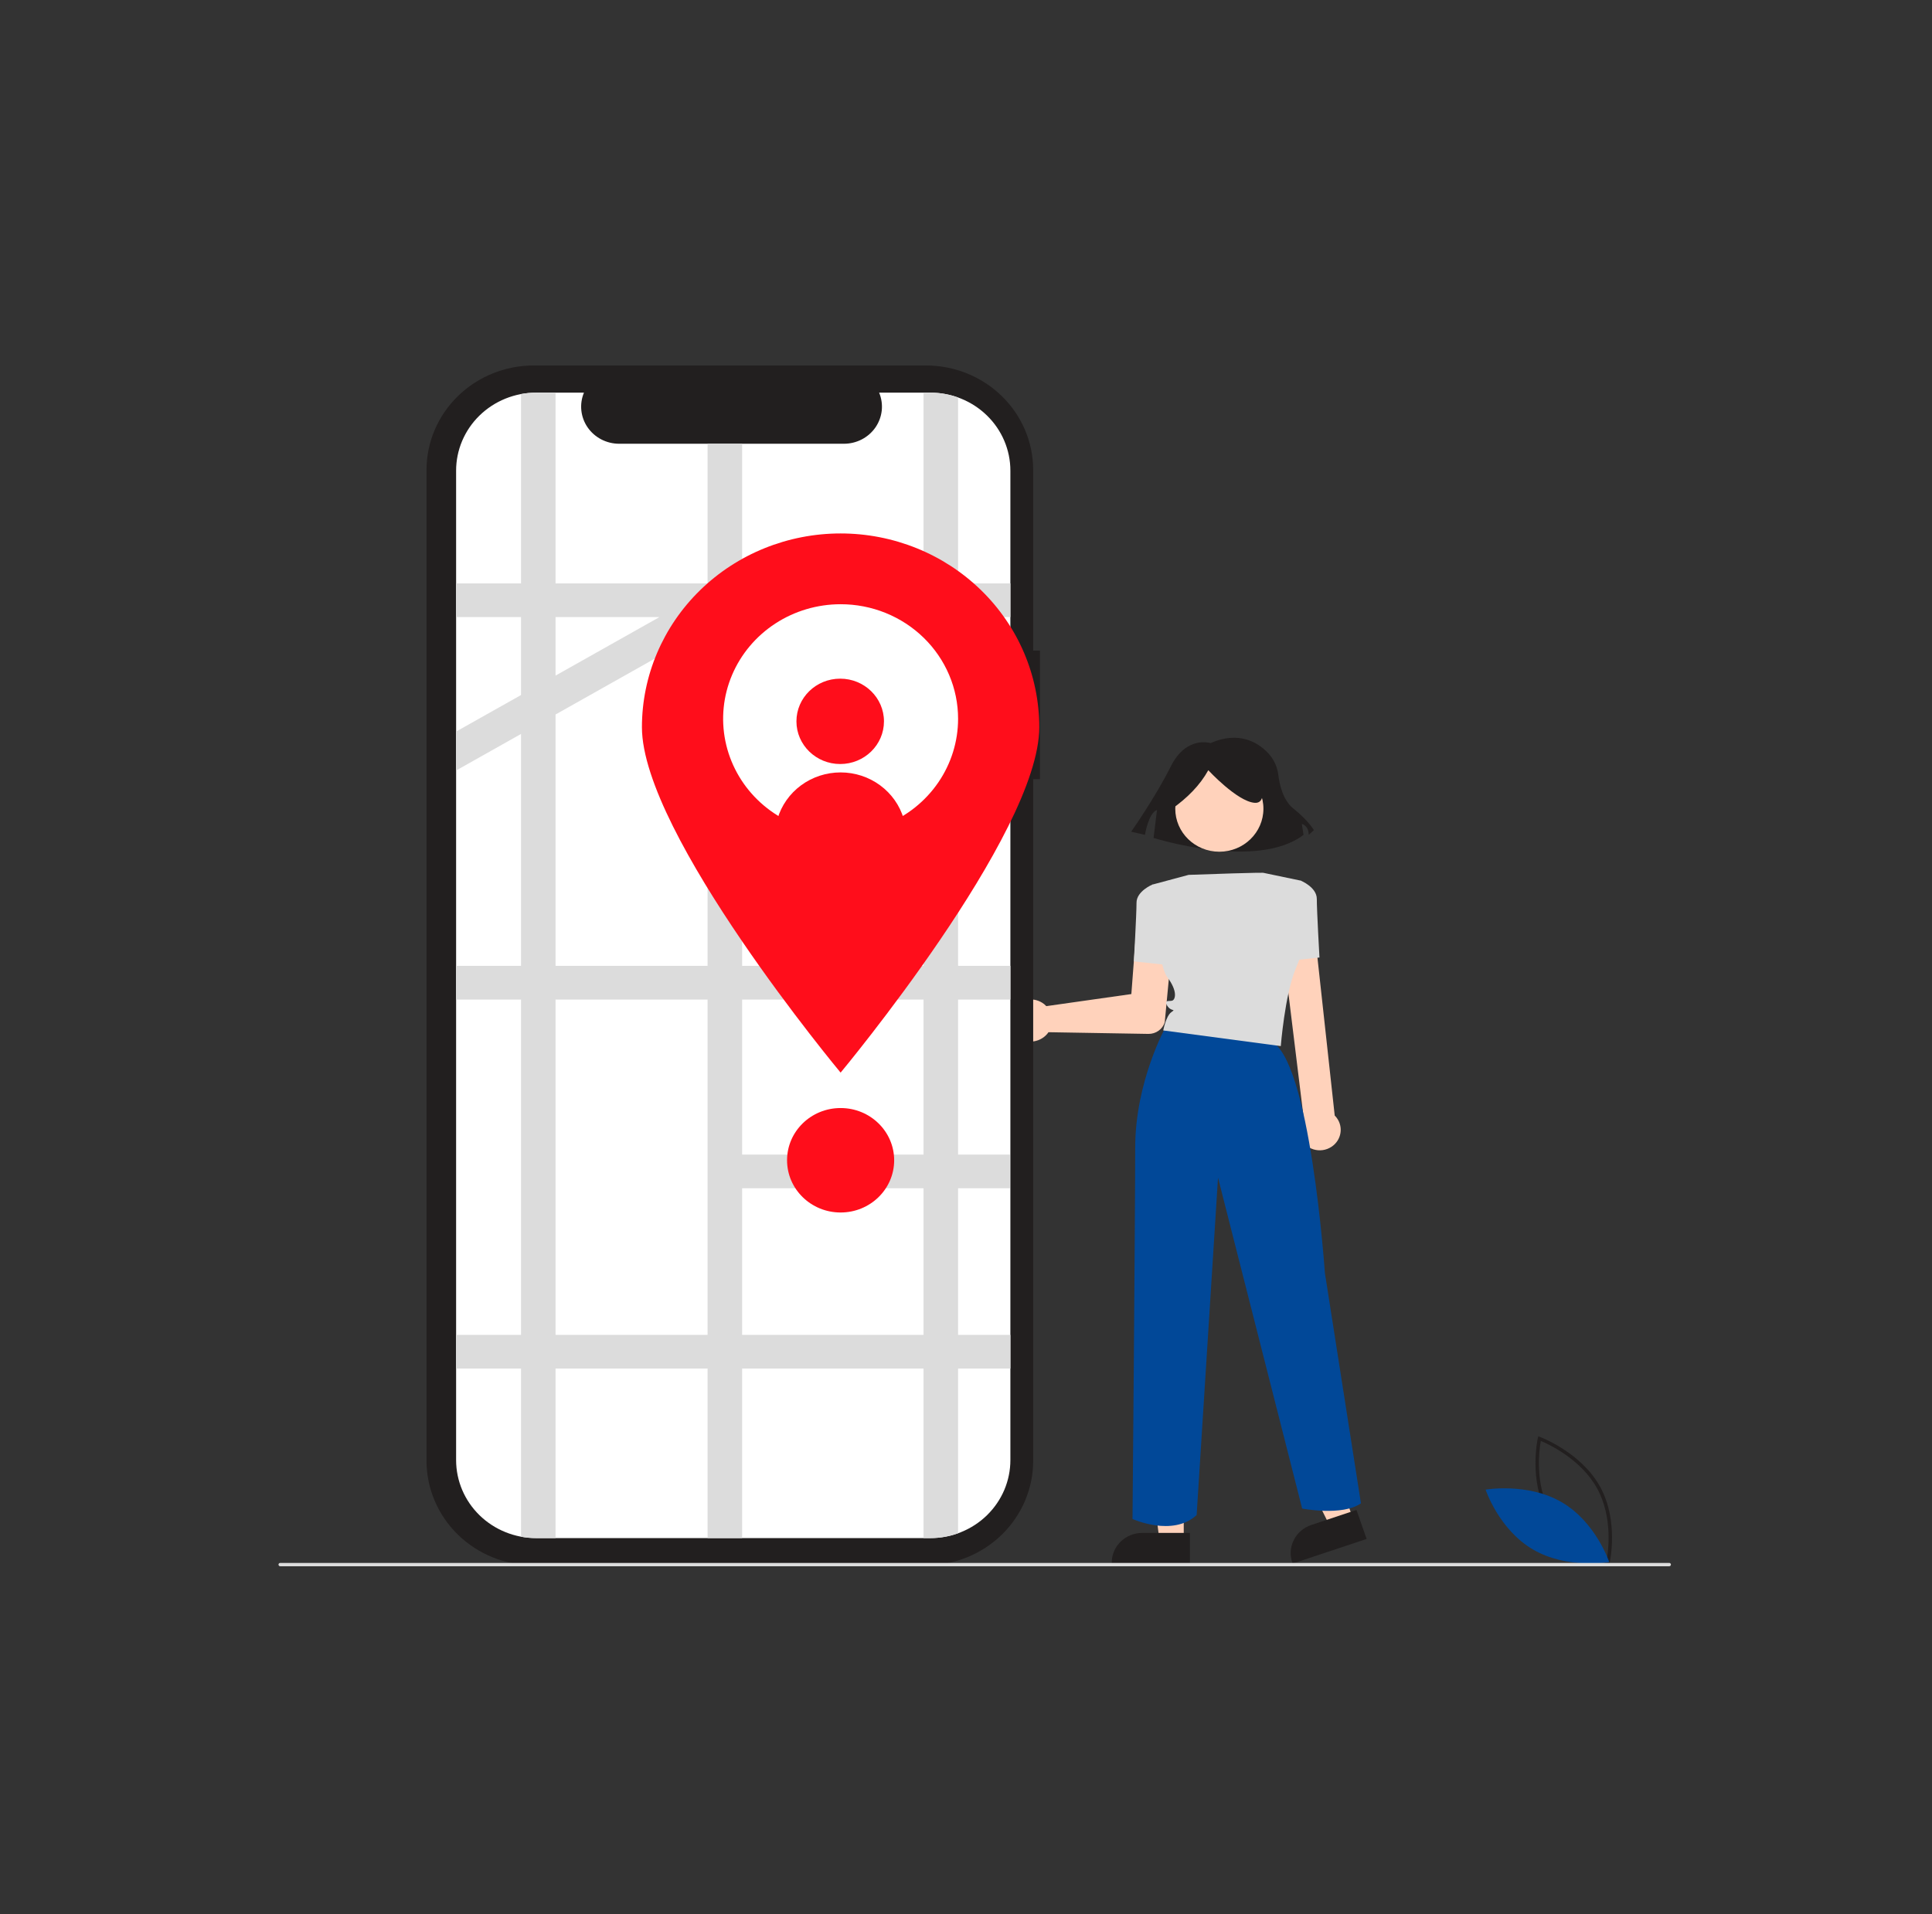 <svg width="111" height="110" viewBox="0 0 111 110" fill="none" xmlns="http://www.w3.org/2000/svg">
<rect x="0" y="0" width="111" height="110" fill="#333333" stroke="none"/>
<g clip-path="url(#clip0_500_162628)">
<path d="M92.456 89.907L92.35 89.868C92.326 89.859 89.996 88.989 88.905 87.014C87.814 85.04 88.348 82.663 88.353 82.639L88.379 82.531L88.485 82.57C88.508 82.579 90.838 83.45 91.93 85.424C93.021 87.398 92.487 89.775 92.481 89.799L92.456 89.907ZM89.08 86.923C90.002 88.592 91.843 89.448 92.31 89.643C92.399 89.155 92.677 87.183 91.755 85.516C90.833 83.848 88.991 82.991 88.525 82.795C88.436 83.283 88.158 85.255 89.08 86.923Z" fill="#221F1F"/>
<path d="M89.739 86.325C91.7 87.476 92.456 89.762 92.456 89.762C92.456 89.762 90.031 90.182 88.07 89.031C86.108 87.88 85.353 85.594 85.353 85.594C85.353 85.594 87.778 85.174 89.739 86.325Z" fill="#014898"/>
<path d="M58.163 57.98C58.258 57.836 58.383 57.714 58.53 57.621C58.677 57.528 58.842 57.467 59.015 57.44C59.188 57.414 59.365 57.424 59.534 57.469C59.703 57.514 59.86 57.593 59.995 57.701C60.038 57.736 60.078 57.773 60.115 57.813L65 57.119L65.272 53.537C65.293 53.262 65.424 53.006 65.638 52.827C65.852 52.647 66.131 52.557 66.413 52.577C66.695 52.597 66.957 52.726 67.141 52.935C67.326 53.143 67.418 53.415 67.397 53.69C67.396 53.696 67.396 53.703 67.395 53.709L66.919 58.736L66.917 58.747C66.855 58.941 66.731 59.109 66.562 59.228C66.394 59.347 66.192 59.41 65.984 59.408L60.239 59.311C60.217 59.344 60.193 59.376 60.167 59.407C60.056 59.539 59.917 59.646 59.761 59.722C59.604 59.799 59.432 59.842 59.257 59.849C59.083 59.855 58.908 59.826 58.745 59.763C58.583 59.7 58.436 59.603 58.314 59.481C58.289 59.456 58.266 59.431 58.244 59.404C58.078 59.205 57.981 58.961 57.967 58.705C57.952 58.449 58.021 58.195 58.163 57.98Z" fill="#FFD2BB"/>
<path d="M68.01 88.526L66.617 88.526L65.955 83.285L68.011 83.285L68.01 88.526Z" fill="#FFD2BB"/>
<path d="M68.366 89.843L63.874 89.843V89.787C63.874 89.335 64.058 88.901 64.386 88.582C64.714 88.262 65.159 88.082 65.622 88.082H65.623L68.366 88.082L68.366 89.843Z" fill="#221F1F"/>
<path d="M77.745 87.293L76.427 87.731L74.064 82.979L76.011 82.332L77.745 87.293Z" fill="#FFD2BB"/>
<path d="M78.517 88.428L74.266 89.843L74.247 89.79C74.098 89.362 74.129 88.894 74.333 88.488C74.537 88.082 74.899 87.772 75.338 87.626L75.338 87.626L77.934 86.762L78.517 88.428Z" fill="#221F1F"/>
<path d="M69.545 42.698C69.545 42.698 68.158 42.252 67.267 44.038C66.375 45.825 64.989 47.79 64.989 47.79L65.781 47.969C65.781 47.969 65.979 46.718 66.474 46.539L66.276 48.147C66.276 48.147 72.219 50.023 74.893 47.969L74.794 47.343C74.794 47.343 75.19 47.433 75.19 47.969L75.487 47.701C75.487 47.701 75.19 47.165 74.299 46.45C73.714 45.981 73.513 45.089 73.444 44.531C73.389 44.058 73.181 43.615 72.851 43.266C72.258 42.647 71.179 41.989 69.545 42.698Z" fill="#221F1F"/>
<path d="M70.055 48.94C71.454 48.94 72.588 47.834 72.588 46.47C72.588 45.106 71.454 44 70.055 44C68.657 44 67.523 45.106 67.523 46.47C67.523 47.834 68.657 48.94 70.055 48.94Z" fill="#FFD2BB"/>
<path d="M66.679 50.974L66.218 50.824C66.218 50.824 65.297 51.199 65.297 51.872C65.297 52.546 65.144 55.241 65.144 55.241L67.216 55.465L66.679 50.974Z" fill="#DCDCDC"/>
<path d="M74.92 65.7C74.729 65.491 74.621 65.223 74.617 64.943C74.612 64.663 74.71 64.391 74.893 64.176L73.6 53.617C73.588 53.368 73.677 53.124 73.848 52.939C74.019 52.754 74.259 52.643 74.514 52.63C74.77 52.617 75.02 52.704 75.21 52.871C75.4 53.037 75.514 53.271 75.528 53.52C75.528 53.523 75.528 53.527 75.528 53.53L76.684 64.1C76.727 64.142 76.765 64.186 76.8 64.233C76.893 64.358 76.96 64.499 76.996 64.65C77.033 64.8 77.039 64.956 77.013 65.108C76.988 65.26 76.933 65.406 76.85 65.538C76.767 65.669 76.658 65.784 76.53 65.874C76.516 65.883 76.503 65.893 76.489 65.901C76.341 65.997 76.172 66.06 75.996 66.085C75.82 66.11 75.64 66.096 75.47 66.045C75.257 65.982 75.067 65.863 74.92 65.7Z" fill="#FFD2BB"/>
<path d="M73.736 55.243L75.808 55.018C75.808 55.018 75.655 52.323 75.655 51.65C75.655 50.976 74.734 50.602 74.734 50.602L74.273 50.751L73.736 55.243Z" fill="#DCDCDC"/>
<path d="M66.986 58.982C66.986 58.982 65.221 62.13 65.221 65.947C65.221 69.765 65.067 87.281 65.067 87.281C65.067 87.281 67.37 88.329 68.751 87.056L69.979 67.669L74.814 86.682C74.814 86.682 77.116 87.131 78.191 86.382L76.118 73.133C76.118 73.133 75.274 60.707 72.972 59.809C70.67 58.911 66.986 58.982 66.986 58.982Z" fill="#014898"/>
<path d="M67.319 46.485C68.216 45.852 68.941 45.123 69.421 44.256C69.421 44.256 71.067 46.039 72.072 46.129C73.078 46.218 72.163 43.989 72.163 43.989L70.335 43.543L68.599 43.721L67.228 44.613L67.319 46.485Z" fill="#221F1F"/>
<path d="M72.588 50.153C72.588 50.153 72.661 50.114 68.291 50.27L66.461 50.761L66.218 50.826C66.218 50.826 66.448 55.318 67.062 56.141C67.676 56.964 67.523 57.413 67.369 57.488C67.216 57.563 66.832 57.413 67.062 57.788C67.293 58.162 67.6 57.938 67.293 58.162C66.986 58.387 66.832 59.21 66.832 59.21L73.586 60.108C73.586 60.108 73.816 57.189 74.43 55.692C75.044 54.195 75.197 53.596 75.197 53.596L74.737 50.602L72.588 50.153Z" fill="#DCDCDC"/>
<path d="M59.749 37.383H59.36V27.006C59.36 25.413 58.712 23.886 57.557 22.759C56.402 21.633 54.836 21 53.203 21L30.663 21C29.03 21 27.464 21.633 26.309 22.759C25.154 23.885 24.505 25.413 24.505 27.006V83.936C24.505 85.528 25.154 87.056 26.309 88.182C27.464 89.309 29.03 89.942 30.663 89.942H53.203C54.011 89.942 54.812 89.786 55.559 89.484C56.306 89.183 56.985 88.74 57.557 88.182C58.129 87.625 58.582 86.963 58.892 86.234C59.201 85.505 59.36 84.724 59.36 83.936V44.77H59.749L59.749 37.383Z" fill="#221F1F"/>
<path d="M58.05 27.048V83.894C58.05 84.482 57.932 85.065 57.702 85.609C57.471 86.153 57.133 86.647 56.707 87.064C56.281 87.48 55.775 87.811 55.217 88.036C54.66 88.262 54.063 88.379 53.459 88.379H30.803C29.584 88.38 28.415 87.908 27.553 87.069C26.69 86.228 26.206 85.089 26.205 83.9V27.048C26.204 26.459 26.323 25.876 26.553 25.332C26.784 24.788 27.122 24.294 27.548 23.878C27.975 23.461 28.481 23.131 29.038 22.905C29.596 22.679 30.193 22.563 30.797 22.562H33.55C33.415 22.886 33.364 23.237 33.4 23.585C33.437 23.932 33.56 24.266 33.76 24.556C33.96 24.846 34.23 25.083 34.546 25.248C34.862 25.412 35.215 25.498 35.573 25.498H48.486C48.845 25.498 49.197 25.412 49.514 25.248C49.83 25.083 50.1 24.846 50.3 24.556C50.499 24.266 50.623 23.932 50.66 23.585C50.696 23.237 50.645 22.886 50.509 22.562H53.451C54.67 22.561 55.839 23.033 56.701 23.872C57.564 24.712 58.049 25.851 58.05 27.04L58.05 27.048Z" fill="white"/>
<path d="M58.05 35.458V33.522H55.045V22.839C54.535 22.656 53.995 22.562 53.451 22.562H53.06V33.522H42.638V25.498H40.653V33.522H31.919V22.562H30.803C30.511 22.562 30.22 22.589 29.934 22.643V33.522H26.205V35.458H29.934V39.937L26.205 42.036V44.273L29.934 42.173V55.498H26.205V57.435H29.934V76.701H26.205V78.637H29.934V88.299C30.22 88.353 30.511 88.379 30.803 88.379H31.919V78.637H40.653V88.379H42.638V78.637H53.06V88.379H53.451C53.995 88.38 54.535 88.286 55.045 88.102V78.637H58.05V76.701H55.045V68.278H58.023V66.341H55.045V57.435H58.05V55.498H55.045V43.687H58.05V41.751H55.045V35.458L58.05 35.458ZM37.887 35.458L31.919 38.819L31.919 35.458H37.887ZM31.919 41.055L40.653 36.136V55.498H31.919V41.055ZM31.919 76.701V57.435H40.653V76.701H31.919ZM53.06 76.701H42.638V68.278H53.06V76.701ZM53.06 66.341H42.638V57.435H53.06V66.341ZM53.06 55.498H42.638V43.687H53.06V55.498ZM53.06 41.751H42.638V35.458H53.06V41.751Z" fill="#DCDCDC"/>
<path d="M59.71 41.786C59.71 47.935 48.296 61.633 48.296 61.633C48.296 61.633 36.881 47.935 36.881 41.786C36.881 38.833 38.084 36.001 40.224 33.913C42.365 31.825 45.269 30.652 48.296 30.652C51.323 30.652 54.226 31.825 56.367 33.913C58.508 36.001 59.71 38.833 59.71 41.786Z" fill="#FF0D1B"/>
<path d="M55.045 41.302C55.045 42.604 54.649 43.877 53.908 44.959C53.166 46.042 52.112 46.886 50.879 47.384C49.645 47.883 48.288 48.013 46.979 47.759C45.67 47.505 44.467 46.878 43.523 45.957C42.579 45.036 41.937 43.863 41.676 42.586C41.416 41.309 41.549 39.986 42.06 38.783C42.571 37.58 43.436 36.552 44.546 35.828C45.656 35.105 46.961 34.719 48.296 34.719C49.182 34.718 50.059 34.888 50.878 35.218C51.696 35.549 52.44 36.033 53.067 36.644C53.694 37.255 54.191 37.98 54.53 38.778C54.87 39.576 55.045 40.432 55.045 41.296V41.302Z" fill="white"/>
<path d="M48.272 43.901C49.661 43.901 50.787 42.803 50.787 41.449C50.787 40.094 49.661 38.996 48.272 38.996C46.884 38.996 45.758 40.094 45.758 41.449C45.758 42.803 46.884 43.901 48.272 43.901Z" fill="#FF0D1B"/>
<path d="M51.922 47.051C50.838 47.723 49.58 48.08 48.296 48.08C47.011 48.08 45.753 47.722 44.669 47.05C44.895 46.281 45.371 45.605 46.025 45.124C46.679 44.643 47.477 44.383 48.296 44.383C49.116 44.383 49.913 44.643 50.567 45.125C51.221 45.606 51.697 46.282 51.922 47.051Z" fill="#FF0D1B"/>
<path d="M48.296 69.67C49.995 69.67 51.373 68.327 51.373 66.669C51.373 65.012 49.995 63.668 48.296 63.668C46.596 63.668 45.219 65.012 45.219 66.669C45.219 68.327 46.596 69.67 48.296 69.67Z" fill="#FF0D1B"/>
<path d="M95.901 89.998H16.099C16.073 89.998 16.048 89.988 16.029 89.97C16.011 89.952 16 89.927 16 89.901C16 89.876 16.011 89.851 16.029 89.833C16.048 89.815 16.073 89.805 16.099 89.805H95.901C95.927 89.805 95.952 89.815 95.971 89.833C95.99 89.851 96 89.876 96 89.901C96 89.927 95.99 89.952 95.971 89.97C95.952 89.988 95.927 89.998 95.901 89.998Z" fill="#DCDCDC"/>
</g>
<defs>
<clipPath id="clip0_500_162628">
<rect width="80" height="69" fill="white" transform="translate(16 21)"/>
</clipPath>
</defs>
</svg>
